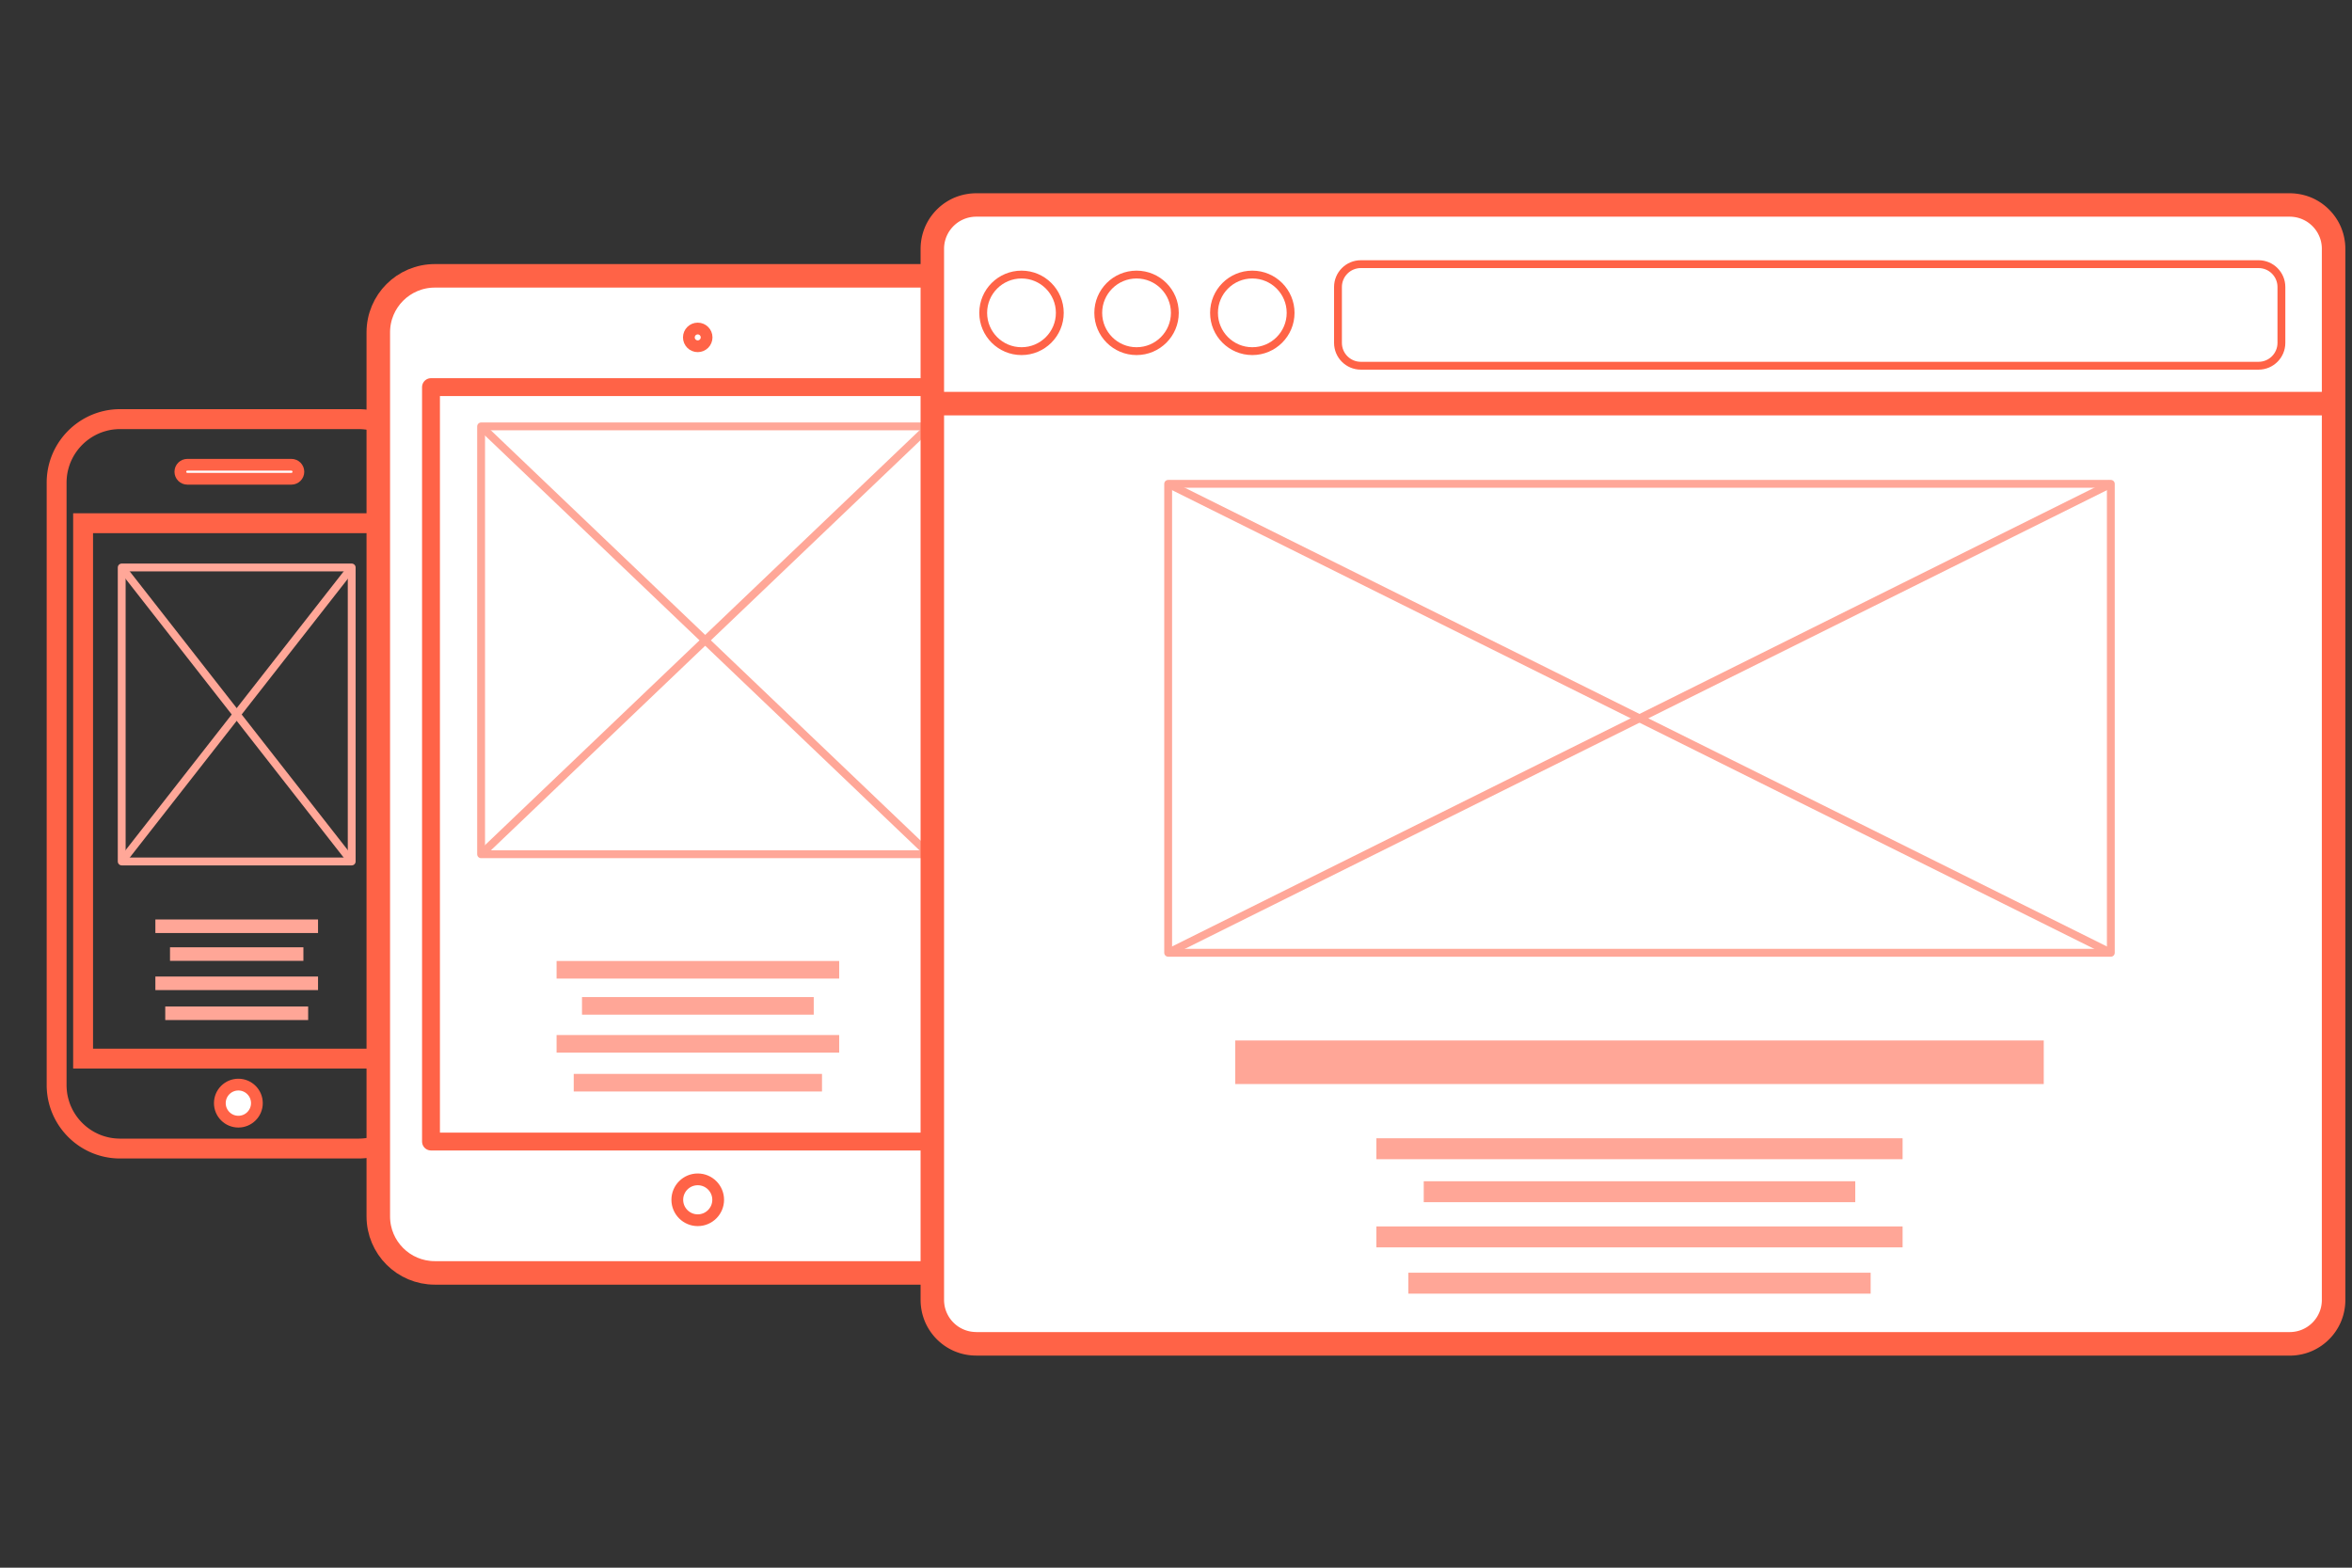 <?xml version="1.0" standalone="no"?><!DOCTYPE svg PUBLIC "-//W3C//DTD SVG 1.1//EN" "http://www.w3.org/Graphics/SVG/1.1/DTD/svg11.dtd"><svg width="100%" height="100%" viewBox="0 0 300 200" version="1.1" xmlns="http://www.w3.org/2000/svg" xmlns:xlink="http://www.w3.org/1999/xlink" xml:space="preserve" style="fill-rule:evenodd;clip-rule:evenodd;stroke-linejoin:round;stroke-miterlimit:1.414;"><rect x="0" y="0" width="300" height="200" fill="#333333" stroke="none"/><g id="Layer_3"></g><g id="Layer_2"><g><path d="M15.329,145.261l30.381,0l0.093,-0.001l0.088,-0.002l0.088,-0.003l0.088,-0.004l0.087,-0.005l0.087,-0.006l0.087,-0.007l0.086,-0.008l0.086,-0.009l0.086,-0.01l0.085,-0.011l0.085,-0.012l0.085,-0.013l0.084,-0.014l0.084,-0.016l0.084,-0.017l0.083,-0.018l0.083,-0.019l0.082,-0.02l0.082,-0.021l0.082,-0.022l0.081,-0.023l0.081,-0.023l0.08,-0.024l0.08,-0.025l0.079,-0.026l0.079,-0.027l0.079,-0.028l0.078,-0.029l0.078,-0.03l0.077,-0.031l0.077,-0.032l0.076,-0.033l0.076,-0.034l0.075,-0.035l0.075,-0.035l0.074,-0.036l0.074,-0.037l0.073,-0.038l0.073,-0.039l0.072,-0.04l0.072,-0.041l0.071,-0.042l0.071,-0.042l0.07,-0.043l0.07,-0.044l0.069,-0.045l0.068,-0.046l0.068,-0.046l0.067,-0.047l0.067,-0.048l0.066,-0.049l0.065,-0.05l0.065,-0.05l0.064,-0.051l0.064,-0.052l0.063,-0.053l0.062,-0.053l0.062,-0.054l0.061,-0.055l0.06,-0.056l0.06,-0.056l0.059,-0.057l0.058,-0.058l0.058,-0.058l0.057,-0.059l0.056,-0.06l0.056,-0.06l0.055,-0.061l0.054,-0.062l0.053,-0.062l0.053,-0.063l0.052,-0.064l0.051,-0.064l0.05,-0.065l0.05,-0.066l0.049,-0.066l0.048,-0.067l0.047,-0.067l0.046,-0.068l0.046,-0.068l0.045,-0.069l0.044,-0.07l0.043,-0.07l0.042,-0.071l0.042,-0.071l0.041,-0.072l0.04,-0.072l0.039,-0.073l0.038,-0.073l0.037,-0.074l0.036,-0.074l0.036,-0.075l0.035,-0.075l0.034,-0.076l0.033,-0.076l0.032,-0.077l0.031,-0.077l0.03,-0.078l0.029,-0.078l0.028,-0.079l0.027,-0.079l0.026,-0.079l0.025,-0.08l0.024,-0.08l0.023,-0.081l0.023,-0.081l0.022,-0.082l0.021,-0.082l0.02,-0.082l0.019,-0.083l0.018,-0.083l0.017,-0.084l0.016,-0.084l0.015,-0.084l0.013,-0.085l0.012,-0.085l0.011,-0.085l0.01,-0.086l0.009,-0.086l0.008,-0.086l0.007,-0.087l0.006,-0.087l0.005,-0.087l0.004,-0.088l0.003,-0.088l0.002,-0.088l0.001,-0.093l0,-76.846l-0.001,-0.093l-0.002,-0.088l-0.003,-0.088l-0.004,-0.088l-0.005,-0.087l-0.006,-0.087l-0.007,-0.087l-0.008,-0.086l-0.009,-0.086l-0.01,-0.086l-0.011,-0.085l-0.012,-0.085l-0.013,-0.085l-0.015,-0.084l-0.016,-0.084l-0.017,-0.084l-0.018,-0.083l-0.019,-0.083l-0.02,-0.082l-0.021,-0.082l-0.022,-0.082l-0.023,-0.081l-0.023,-0.081l-0.024,-0.08l-0.025,-0.08l-0.026,-0.079l-0.027,-0.079l-0.028,-0.079l-0.029,-0.078l-0.03,-0.078l-0.031,-0.077l-0.032,-0.077l-0.033,-0.076l-0.034,-0.076l-0.035,-0.075l-0.036,-0.075l-0.036,-0.074l-0.037,-0.074l-0.038,-0.073l-0.039,-0.073l-0.04,-0.072l-0.041,-0.072l-0.042,-0.071l-0.042,-0.071l-0.043,-0.07l-0.044,-0.07l-0.045,-0.069l-0.046,-0.068l-0.046,-0.068l-0.047,-0.067l-0.048,-0.067l-0.049,-0.066l-0.05,-0.066l-0.05,-0.065l-0.051,-0.064l-0.052,-0.064l-0.053,-0.063l-0.053,-0.062l-0.054,-0.062l-0.055,-0.061l-0.056,-0.06l-0.056,-0.06l-0.057,-0.059l-0.058,-0.058l-0.058,-0.058l-0.059,-0.057l-0.06,-0.056l-0.06,-0.056l-0.061,-0.055l-0.062,-0.054l-0.062,-0.053l-0.063,-0.053l-0.064,-0.052l-0.064,-0.051l-0.065,-0.05l-0.066,-0.05l-0.066,-0.049l-0.067,-0.048l-0.067,-0.047l-0.068,-0.046l-0.068,-0.046l-0.069,-0.045l-0.07,-0.044l-0.07,-0.043l-0.071,-0.042l-0.071,-0.042l-0.072,-0.041l-0.072,-0.04l-0.073,-0.039l-0.073,-0.038l-0.074,-0.037l-0.074,-0.036l-0.075,-0.036l-0.075,-0.035l-0.076,-0.034l-0.076,-0.033l-0.077,-0.032l-0.077,-0.031l-0.078,-0.03l-0.078,-0.029l-0.079,-0.028l-0.079,-0.027l-0.079,-0.026l-0.08,-0.025l-0.08,-0.024l-0.081,-0.023l-0.081,-0.023l-0.082,-0.022l-0.082,-0.021l-0.082,-0.02l-0.083,-0.019l-0.083,-0.018l-0.084,-0.017l-0.084,-0.016l-0.084,-0.015l-0.085,-0.013l-0.085,-0.012l-0.085,-0.011l-0.086,-0.01l-0.086,-0.009l-0.086,-0.008l-0.087,-0.007l-0.087,-0.006l-0.087,-0.005l-0.088,-0.004l-0.088,-0.003l-0.088,-0.002l-0.093,-0.001l-30.381,0l-0.093,0.001l-0.088,0.002l-0.088,0.003l-0.088,0.004l-0.087,0.005l-0.087,0.006l-0.087,0.007l-0.086,0.008l-0.086,0.009l-0.086,0.01l-0.085,0.011l-0.085,0.012l-0.085,0.013l-0.084,0.015l-0.084,0.016l-0.084,0.017l-0.083,0.018l-0.083,0.019l-0.082,0.02l-0.082,0.021l-0.082,0.022l-0.081,0.023l-0.081,0.023l-0.08,0.024l-0.08,0.025l-0.079,0.026l-0.079,0.027l-0.079,0.028l-0.078,0.029l-0.078,0.03l-0.077,0.031l-0.077,0.032l-0.076,0.033l-0.076,0.034l-0.075,0.035l-0.075,0.036l-0.074,0.036l-0.074,0.037l-0.073,0.038l-0.073,0.039l-0.072,0.04l-0.072,0.041l-0.071,0.042l-0.071,0.042l-0.07,0.043l-0.07,0.044l-0.069,0.045l-0.068,0.046l-0.068,0.046l-0.067,0.047l-0.067,0.048l-0.066,0.049l-0.066,0.05l-0.065,0.05l-0.064,0.051l-0.064,0.052l-0.063,0.053l-0.062,0.053l-0.062,0.054l-0.061,0.055l-0.06,0.056l-0.06,0.056l-0.059,0.057l-0.058,0.058l-0.058,0.058l-0.057,0.059l-0.056,0.06l-0.056,0.06l-0.055,0.061l-0.054,0.062l-0.053,0.062l-0.053,0.063l-0.052,0.064l-0.051,0.064l-0.05,0.065l-0.05,0.066l-0.049,0.066l-0.048,0.067l-0.047,0.067l-0.046,0.068l-0.046,0.068l-0.045,0.069l-0.044,0.07l-0.043,0.07l-0.042,0.071l-0.042,0.071l-0.041,0.072l-0.04,0.072l-0.039,0.073l-0.038,0.073l-0.037,0.074l-0.036,0.074l-0.036,0.075l-0.035,0.075l-0.034,0.076l-0.033,0.076l-0.032,0.077l-0.031,0.077l-0.03,0.078l-0.029,0.078l-0.028,0.079l-0.027,0.079l-0.026,0.079l-0.025,0.08l-0.024,0.08l-0.023,0.081l-0.023,0.081l-0.022,0.082l-0.021,0.082l-0.02,0.082l-0.019,0.083l-0.018,0.083l-0.017,0.084l-0.016,0.084l-0.015,0.084l-0.013,0.085l-0.012,0.085l-0.011,0.085l-0.01,0.086l-0.009,0.086l-0.008,0.086l-0.007,0.087l-0.006,0.087l-0.005,0.087l-0.004,0.088l-0.003,0.088l-0.002,0.088l-0.001,0.093l0,76.846l0.001,0.093l0.002,0.088l0.003,0.088l0.004,0.088l0.005,0.087l0.006,0.087l0.007,0.087l0.008,0.086l0.009,0.086l0.01,0.086l0.011,0.085l0.012,0.085l0.013,0.085l0.015,0.084l0.016,0.084l0.017,0.084l0.018,0.083l0.019,0.083l0.02,0.082l0.021,0.082l0.022,0.082l0.023,0.081l0.023,0.081l0.024,0.08l0.025,0.08l0.026,0.079l0.027,0.079l0.028,0.079l0.029,0.078l0.03,0.078l0.031,0.077l0.032,0.077l0.033,0.076l0.034,0.076l0.035,0.075l0.036,0.075l0.036,0.074l0.037,0.074l0.038,0.073l0.039,0.073l0.04,0.072l0.041,0.072l0.042,0.071l0.042,0.071l0.043,0.07l0.044,0.07l0.045,0.069l0.046,0.068l0.046,0.068l0.047,0.067l0.048,0.067l0.049,0.066l0.05,0.066l0.05,0.065l0.051,0.064l0.052,0.064l0.053,0.063l0.053,0.062l0.054,0.062l0.055,0.061l0.056,0.06l0.056,0.06l0.057,0.059l0.058,0.058l0.058,0.058l0.059,0.057l0.06,0.056l0.06,0.056l0.061,0.055l0.062,0.054l0.062,0.053l0.063,0.053l0.064,0.052l0.064,0.051l0.065,0.05l0.066,0.05l0.066,0.049l0.067,0.048l0.067,0.047l0.068,0.046l0.068,0.046l0.069,0.045l0.07,0.044l0.07,0.043l0.071,0.042l0.071,0.042l0.072,0.041l0.072,0.04l0.073,0.039l0.073,0.038l0.074,0.037l0.074,0.036l0.075,0.036l0.075,0.035l0.076,0.034l0.076,0.033l0.077,0.032l0.077,0.031l0.078,0.03l0.078,0.029l0.079,0.028l0.079,0.027l0.079,0.026l0.08,0.025l0.08,0.024l0.081,0.023l0.081,0.022l0.082,0.022l0.082,0.021l0.082,0.02l0.083,0.019l0.083,0.018l0.084,0.017l0.084,0.016l0.084,0.014l0.085,0.013l0.085,0.012l0.085,0.011l0.086,0.01l0.086,0.009l0.086,0.008l0.087,0.007l0.087,0.006l0.087,0.005l0.088,0.004l0.088,0.003l0.088,0.002l0.093,0.001ZM15.321,147.796l-0.117,-0.001l-0.12,-0.002l-0.12,-0.004l-0.12,-0.005l-0.119,-0.007l-0.119,-0.008l-0.119,-0.01l-0.118,-0.011l-0.118,-0.013l-0.117,-0.014l-0.117,-0.016l-0.117,-0.017l-0.116,-0.018l-0.116,-0.02l-0.115,-0.021l-0.115,-0.023l-0.114,-0.024l-0.114,-0.025l-0.113,-0.027l-0.113,-0.028l-0.112,-0.03l-0.112,-0.031l-0.111,-0.032l-0.11,-0.034l-0.11,-0.035l-0.109,-0.036l-0.109,-0.038l-0.108,-0.039l-0.107,-0.04l-0.107,-0.041l-0.106,-0.043l-0.106,-0.044l-0.105,-0.045l-0.104,-0.046l-0.103,-0.048l-0.103,-0.049l-0.102,-0.05l-0.101,-0.051l-0.101,-0.052l-0.1,-0.054l-0.099,-0.055l-0.098,-0.056l-0.098,-0.057l-0.097,-0.058l-0.096,-0.059l-0.095,-0.06l-0.095,-0.061l-0.094,-0.063l-0.093,-0.064l-0.092,-0.065l-0.091,-0.066l-0.091,-0.067l-0.09,-0.068l-0.089,-0.069l-0.088,-0.07l-0.087,-0.071l-0.086,-0.072l-0.085,-0.073l-0.084,-0.074l-0.084,-0.075l-0.083,-0.076l-0.082,-0.077l-0.081,-0.078l-0.08,-0.079l-0.079,-0.08l-0.078,-0.081l-0.077,-0.082l-0.076,-0.083l-0.075,-0.084l-0.074,-0.084l-0.073,-0.085l-0.072,-0.086l-0.071,-0.087l-0.07,-0.088l-0.069,-0.089l-0.068,-0.09l-0.067,-0.091l-0.066,-0.091l-0.065,-0.092l-0.064,-0.093l-0.063,-0.094l-0.061,-0.095l-0.06,-0.095l-0.059,-0.096l-0.058,-0.097l-0.057,-0.098l-0.056,-0.098l-0.055,-0.099l-0.054,-0.1l-0.052,-0.101l-0.051,-0.101l-0.05,-0.102l-0.049,-0.103l-0.048,-0.104l-0.046,-0.104l-0.045,-0.105l-0.044,-0.106l-0.043,-0.106l-0.041,-0.107l-0.04,-0.107l-0.039,-0.108l-0.038,-0.109l-0.036,-0.109l-0.035,-0.11l-0.034,-0.11l-0.032,-0.111l-0.031,-0.112l-0.03,-0.112l-0.028,-0.113l-0.027,-0.113l-0.026,-0.114l-0.024,-0.114l-0.023,-0.115l-0.021,-0.115l-0.02,-0.116l-0.018,-0.116l-0.017,-0.117l-0.016,-0.117l-0.014,-0.117l-0.013,-0.118l-0.011,-0.118l-0.01,-0.119l-0.008,-0.119l-0.007,-0.119l-0.005,-0.12l-0.004,-0.12l-0.002,-0.12l-0.001,-0.117l0,-76.862l0.001,-0.117l0.002,-0.12l0.004,-0.12l0.005,-0.12l0.007,-0.119l0.008,-0.119l0.01,-0.119l0.011,-0.118l0.013,-0.118l0.014,-0.117l0.016,-0.117l0.017,-0.117l0.018,-0.116l0.02,-0.116l0.021,-0.115l0.023,-0.115l0.024,-0.114l0.026,-0.114l0.027,-0.113l0.028,-0.113l0.03,-0.112l0.031,-0.112l0.032,-0.111l0.034,-0.11l0.035,-0.11l0.036,-0.109l0.038,-0.109l0.039,-0.108l0.04,-0.107l0.041,-0.107l0.043,-0.106l0.044,-0.106l0.045,-0.105l0.046,-0.104l0.048,-0.104l0.049,-0.103l0.05,-0.102l0.051,-0.101l0.052,-0.101l0.054,-0.1l0.055,-0.099l0.056,-0.098l0.057,-0.098l0.058,-0.097l0.059,-0.096l0.06,-0.095l0.061,-0.095l0.063,-0.094l0.064,-0.093l0.065,-0.092l0.066,-0.091l0.067,-0.091l0.068,-0.09l0.069,-0.089l0.07,-0.088l0.071,-0.087l0.072,-0.086l0.073,-0.085l0.074,-0.084l0.075,-0.084l0.076,-0.083l0.077,-0.082l0.078,-0.081l0.079,-0.08l0.08,-0.079l0.081,-0.078l0.082,-0.077l0.083,-0.076l0.084,-0.075l0.084,-0.074l0.085,-0.073l0.086,-0.072l0.087,-0.071l0.088,-0.07l0.089,-0.069l0.09,-0.068l0.091,-0.067l0.091,-0.066l0.092,-0.065l0.093,-0.064l0.094,-0.063l0.095,-0.061l0.095,-0.06l0.096,-0.059l0.097,-0.058l0.098,-0.057l0.098,-0.056l0.099,-0.055l0.1,-0.054l0.101,-0.052l0.101,-0.051l0.102,-0.05l0.103,-0.049l0.103,-0.048l0.104,-0.046l0.105,-0.045l0.105,-0.044l0.106,-0.043l0.107,-0.041l0.107,-0.04l0.108,-0.039l0.109,-0.038l0.109,-0.036l0.11,-0.035l0.11,-0.034l0.111,-0.032l0.112,-0.031l0.112,-0.03l0.113,-0.028l0.113,-0.027l0.114,-0.026l0.114,-0.024l0.115,-0.023l0.115,-0.021l0.116,-0.02l0.116,-0.018l0.117,-0.017l0.117,-0.016l0.117,-0.014l0.118,-0.013l0.118,-0.011l0.119,-0.01l0.119,-0.008l0.119,-0.007l0.12,-0.005l0.12,-0.004l0.12,-0.002l0.117,-0.001l30.397,0l0.117,0.001l0.12,0.002l0.12,0.004l0.12,0.005l0.119,0.007l0.119,0.008l0.119,0.01l0.118,0.011l0.118,0.013l0.117,0.014l0.117,0.016l0.117,0.017l0.116,0.018l0.116,0.02l0.115,0.021l0.115,0.023l0.114,0.024l0.114,0.026l0.113,0.027l0.113,0.028l0.112,0.03l0.112,0.031l0.111,0.032l0.11,0.034l0.11,0.035l0.109,0.036l0.109,0.038l0.108,0.039l0.107,0.04l0.107,0.041l0.106,0.043l0.105,0.044l0.105,0.045l0.104,0.046l0.103,0.048l0.103,0.049l0.102,0.05l0.101,0.051l0.101,0.052l0.1,0.054l0.099,0.055l0.098,0.056l0.098,0.057l0.097,0.058l0.096,0.059l0.095,0.06l0.095,0.061l0.094,0.063l0.093,0.064l0.092,0.065l0.091,0.066l0.091,0.067l0.09,0.068l0.089,0.069l0.088,0.07l0.087,0.071l0.086,0.072l0.085,0.073l0.084,0.074l0.084,0.075l0.083,0.076l0.082,0.077l0.081,0.078l0.08,0.079l0.079,0.08l0.078,0.081l0.077,0.082l0.076,0.083l0.075,0.084l0.074,0.084l0.073,0.085l0.072,0.086l0.071,0.087l0.07,0.088l0.069,0.089l0.068,0.09l0.067,0.091l0.066,0.091l0.065,0.092l0.064,0.093l0.063,0.094l0.061,0.095l0.06,0.095l0.059,0.096l0.058,0.097l0.057,0.098l0.056,0.098l0.055,0.099l0.054,0.1l0.052,0.101l0.051,0.101l0.05,0.102l0.049,0.103l0.048,0.104l0.046,0.104l0.045,0.105l0.044,0.106l0.043,0.106l0.041,0.107l0.04,0.107l0.039,0.108l0.038,0.109l0.036,0.109l0.035,0.11l0.034,0.11l0.032,0.111l0.031,0.112l0.03,0.112l0.028,0.113l0.027,0.113l0.025,0.114l0.024,0.114l0.023,0.115l0.021,0.115l0.02,0.116l0.018,0.116l0.017,0.117l0.016,0.117l0.014,0.117l0.013,0.118l0.011,0.118l0.01,0.119l0.008,0.119l0.007,0.119l0.005,0.12l0.004,0.12l0.002,0.12l0.001,0.117l0,76.862l-0.001,0.117l-0.002,0.12l-0.004,0.12l-0.005,0.12l-0.007,0.119l-0.008,0.119l-0.01,0.119l-0.011,0.118l-0.013,0.118l-0.014,0.117l-0.016,0.117l-0.017,0.117l-0.018,0.116l-0.02,0.116l-0.021,0.115l-0.023,0.115l-0.024,0.114l-0.025,0.114l-0.027,0.113l-0.028,0.113l-0.03,0.112l-0.031,0.112l-0.032,0.111l-0.034,0.11l-0.035,0.11l-0.036,0.109l-0.038,0.109l-0.039,0.108l-0.04,0.107l-0.041,0.107l-0.043,0.106l-0.044,0.105l-0.045,0.105l-0.046,0.104l-0.048,0.104l-0.049,0.103l-0.05,0.102l-0.051,0.101l-0.052,0.101l-0.053,0.1l-0.055,0.099l-0.056,0.098l-0.057,0.098l-0.058,0.097l-0.059,0.096l-0.06,0.095l-0.061,0.095l-0.063,0.094l-0.064,0.093l-0.065,0.092l-0.066,0.091l-0.067,0.091l-0.068,0.09l-0.069,0.089l-0.07,0.088l-0.071,0.087l-0.072,0.086l-0.073,0.085l-0.074,0.084l-0.075,0.084l-0.076,0.083l-0.077,0.082l-0.078,0.081l-0.079,0.08l-0.08,0.079l-0.081,0.078l-0.082,0.077l-0.083,0.076l-0.084,0.075l-0.085,0.074l-0.085,0.073l-0.086,0.072l-0.087,0.071l-0.088,0.07l-0.089,0.069l-0.09,0.068l-0.091,0.067l-0.091,0.066l-0.092,0.065l-0.093,0.064l-0.094,0.063l-0.095,0.061l-0.095,0.06l-0.096,0.059l-0.097,0.058l-0.098,0.057l-0.098,0.056l-0.099,0.055l-0.1,0.054l-0.101,0.052l-0.101,0.051l-0.102,0.05l-0.103,0.049l-0.103,0.048l-0.104,0.046l-0.105,0.045l-0.106,0.044l-0.106,0.043l-0.107,0.041l-0.107,0.04l-0.108,0.039l-0.109,0.037l-0.109,0.036l-0.11,0.035l-0.11,0.034l-0.111,0.032l-0.112,0.031l-0.112,0.03l-0.113,0.028l-0.113,0.027l-0.114,0.026l-0.114,0.024l-0.115,0.023l-0.115,0.021l-0.116,0.02l-0.116,0.018l-0.117,0.017l-0.117,0.016l-0.117,0.014l-0.118,0.013l-0.118,0.011l-0.119,0.01l-0.119,0.008l-0.119,0.007l-0.12,0.005l-0.12,0.004l-0.12,0.002l-0.117,0.001l-30.397,0Z" style="fill:#ff6347;"/><path d="M9.331,136.321l0,-70.839l41.702,0l0,70.839l-41.702,0ZM11.866,133.786l36.632,0l0,-65.768l-36.632,0l0,65.768Z" style="fill:#ff6347;"/><path d="M38.059,60.185c0,0.494 -0.399,0.894 -0.892,0.894l-13.269,0c-0.494,0 -0.894,-0.4 -0.894,-0.894c0,-0.492 0.399,-0.892 0.894,-0.892l13.269,0c0.492,0 0.892,0.4 0.892,0.892Z" style="fill:#fff;fill-rule:nonzero;stroke-width:1.5px;stroke:#ff6347;"/><circle cx="30.404" cy="140.734" r="2.363" style="fill:#fff;stroke-width:1.5px;stroke:#ff6347;"/><g><rect x="15.524" y="72.398" width="29.336" height="37.506" style="fill:none;stroke-width:1px;stroke-linejoin:miter;stroke:#ffa798;"/><path d="M15.524,72.398l29.336,37.506" style="fill:none;stroke-width:1px;stroke-linejoin:miter;stroke:#ffa798;"/><path d="M15.524,109.903l29.336,-37.506" style="fill:none;stroke-width:1px;stroke-linejoin:miter;stroke:#ffa798;"/></g><rect x="19.818" y="117.303" width="20.748" height="1.729" style="fill:#ffa697;"/><rect x="21.685" y="120.852" width="17.014" height="1.729" style="fill:#ffa697;"/><rect x="19.818" y="124.583" width="20.748" height="1.729" style="fill:#ffa697;"/><rect x="21.078" y="128.405" width="18.228" height="1.729" style="fill:#ffa697;"/></g><g><path d="M126.667,42.398c0,-3.981 -3.227,-7.208 -7.208,-7.208l-63.999,0c-3.981,0 -7.208,3.227 -7.208,7.208l0,112.787c0,3.981 3.227,7.208 7.208,7.208l63.999,0c3.981,0 7.208,-3.227 7.208,-7.208l0,-112.787Z" style="fill:#fff;stroke-width:3px;stroke:#ff6347;"/><g><rect x="54.974" y="49.387" width="68.046" height="96.246" style="fill:none;stroke-width:2.28px;stroke-linejoin:miter;stroke:#ff6347;"/><g><rect x="61.365" y="54.399" width="57.163" height="54.584" style="fill:none;stroke-width:1px;stroke-linejoin:miter;stroke:#ffa798;"/><path d="M61.365,54.399l57.163,54.584" style="fill:none;stroke-width:1px;stroke-linejoin:miter;stroke:#ffa798;"/><path d="M61.365,108.983l57.163,-54.584" style="fill:none;stroke-width:1px;stroke-linejoin:miter;stroke:#ffa798;"/></g><rect x="70.992" y="122.6" width="36.046" height="2.244" style="fill:#ffa697;"/><rect x="74.235" y="127.205" width="29.559" height="2.244" style="fill:#ffa697;"/><rect x="70.992" y="132.046" width="36.046" height="2.244" style="fill:#ffa697;"/><rect x="73.18" y="137.005" width="31.668" height="2.244" style="fill:#ffa697;"/></g><circle cx="88.997" cy="43.043" r="1.131" style="fill:#fff;stroke-width:1.5px;stroke:#ff6347;"/></g><circle cx="88.997" cy="153.065" r="2.607" style="fill:#fff;stroke-width:1.5px;stroke:#ff6347;"/><g><path d="M297.655,31.748c0,-3.095 -2.509,-5.605 -5.605,-5.605l-167.528,0c-3.095,0 -5.605,2.509 -5.605,5.605l0,134.086c0,3.095 2.509,5.605 5.605,5.605l167.528,0c3.095,0 5.605,-2.509 5.605,-5.605l0,-134.086Z" style="fill:#fff;"/><path d="M124.526,169.94l167.519,0l0.058,-0l0.053,-0.001l0.053,-0.002l0.053,-0.002l0.052,-0.003l0.053,-0.004l0.052,-0.004l0.052,-0.005l0.052,-0.006l0.052,-0.006l0.051,-0.007l0.051,-0.007l0.051,-0.008l0.05,-0.009l0.05,-0.009l0.05,-0.01l0.05,-0.011l0.05,-0.011l0.049,-0.012l0.049,-0.012l0.049,-0.013l0.049,-0.013l0.048,-0.014l0.048,-0.015l0.048,-0.015l0.048,-0.016l0.048,-0.016l0.047,-0.017l0.047,-0.017l0.047,-0.018l0.046,-0.019l0.046,-0.019l0.046,-0.02l0.045,-0.02l0.045,-0.021l0.045,-0.021l0.045,-0.022l0.044,-0.022l0.044,-0.023l0.044,-0.023l0.043,-0.024l0.043,-0.024l0.043,-0.025l0.043,-0.026l0.042,-0.026l0.042,-0.026l0.041,-0.027l0.041,-0.028l0.041,-0.028l0.04,-0.028l0.04,-0.029l0.04,-0.029l0.039,-0.03l0.039,-0.03l0.039,-0.031l0.038,-0.031l0.038,-0.031l0.038,-0.032l0.037,-0.032l0.037,-0.033l0.037,-0.034l0.036,-0.034l0.035,-0.034l0.035,-0.035l0.035,-0.035l0.034,-0.035l0.034,-0.036l0.033,-0.036l0.033,-0.037l0.033,-0.037l0.032,-0.038l0.032,-0.038l0.031,-0.038l0.031,-0.038l0.03,-0.039l0.03,-0.04l0.029,-0.04l0.029,-0.04l0.028,-0.04l0.028,-0.041l0.027,-0.041l0.027,-0.041l0.026,-0.042l0.026,-0.042l0.026,-0.043l0.025,-0.043l0.024,-0.043l0.024,-0.044l0.023,-0.044l0.023,-0.044l0.022,-0.044l0.022,-0.045l0.021,-0.045l0.021,-0.045l0.02,-0.046l0.02,-0.046l0.019,-0.046l0.019,-0.046l0.018,-0.047l0.018,-0.047l0.017,-0.047l0.016,-0.047l0.016,-0.048l0.015,-0.048l0.015,-0.048l0.014,-0.048l0.014,-0.049l0.013,-0.049l0.012,-0.049l0.012,-0.05l0.011,-0.05l0.01,-0.05l0.01,-0.05l0.009,-0.05l0.009,-0.051l0.008,-0.051l0.007,-0.051l0.007,-0.051l0.006,-0.051l0.006,-0.052l0.005,-0.052l0.004,-0.052l0.004,-0.053l0.003,-0.052l0.002,-0.053l0.002,-0.053l0.001,-0.053l0,-0.058l0,-134.077l-0,-0.058l-0.001,-0.053l-0.002,-0.053l-0.002,-0.053l-0.003,-0.052l-0.004,-0.053l-0.004,-0.052l-0.005,-0.052l-0.006,-0.052l-0.006,-0.051l-0.007,-0.051l-0.007,-0.051l-0.008,-0.051l-0.009,-0.051l-0.009,-0.05l-0.01,-0.05l-0.01,-0.05l-0.011,-0.05l-0.012,-0.05l-0.012,-0.049l-0.013,-0.049l-0.014,-0.049l-0.014,-0.048l-0.015,-0.048l-0.015,-0.048l-0.016,-0.048l-0.016,-0.047l-0.017,-0.047l-0.018,-0.047l-0.018,-0.047l-0.019,-0.046l-0.019,-0.046l-0.02,-0.046l-0.02,-0.046l-0.021,-0.045l-0.021,-0.045l-0.022,-0.045l-0.022,-0.044l-0.023,-0.044l-0.023,-0.044l-0.024,-0.044l-0.024,-0.043l-0.025,-0.043l-0.026,-0.043l-0.026,-0.042l-0.027,-0.042l-0.027,-0.041l-0.027,-0.041l-0.028,-0.041l-0.028,-0.04l-0.029,-0.04l-0.029,-0.04l-0.03,-0.04l-0.03,-0.039l-0.031,-0.039l-0.031,-0.038l-0.032,-0.038l-0.032,-0.038l-0.033,-0.037l-0.033,-0.037l-0.033,-0.036l-0.034,-0.036l-0.034,-0.036l-0.035,-0.035l-0.035,-0.035l-0.036,-0.034l-0.036,-0.034l-0.036,-0.033l-0.037,-0.033l-0.037,-0.033l-0.038,-0.032l-0.038,-0.032l-0.038,-0.031l-0.039,-0.031l-0.039,-0.03l-0.039,-0.03l-0.04,-0.029l-0.04,-0.029l-0.04,-0.028l-0.041,-0.028l-0.041,-0.027l-0.041,-0.027l-0.042,-0.026l-0.042,-0.026l-0.042,-0.025l-0.043,-0.025l-0.043,-0.024l-0.043,-0.024l-0.044,-0.023l-0.044,-0.023l-0.044,-0.022l-0.045,-0.022l-0.045,-0.021l-0.045,-0.021l-0.046,-0.02l-0.046,-0.02l-0.046,-0.019l-0.046,-0.019l-0.047,-0.018l-0.047,-0.017l-0.047,-0.017l-0.048,-0.016l-0.048,-0.016l-0.048,-0.015l-0.048,-0.015l-0.048,-0.014l-0.049,-0.014l-0.049,-0.013l-0.049,-0.012l-0.049,-0.012l-0.05,-0.011l-0.05,-0.011l-0.05,-0.01l-0.05,-0.009l-0.051,-0.009l-0.051,-0.008l-0.051,-0.007l-0.051,-0.007l-0.051,-0.006l-0.052,-0.006l-0.052,-0.005l-0.052,-0.004l-0.052,-0.004l-0.053,-0.003l-0.053,-0.002l-0.053,-0.002l-0.053,-0.001l-0.058,-0l-167.519,0l-0.058,0l-0.053,0.001l-0.053,0.002l-0.053,0.002l-0.053,0.003l-0.052,0.004l-0.052,0.004l-0.052,0.005l-0.052,0.006l-0.051,0.006l-0.051,0.007l-0.051,0.007l-0.051,0.008l-0.051,0.009l-0.05,0.009l-0.05,0.01l-0.05,0.011l-0.05,0.011l-0.049,0.012l-0.049,0.012l-0.049,0.013l-0.049,0.014l-0.048,0.014l-0.048,0.015l-0.048,0.015l-0.048,0.016l-0.047,0.016l-0.047,0.017l-0.047,0.017l-0.047,0.018l-0.046,0.019l-0.046,0.019l-0.046,0.02l-0.046,0.02l-0.045,0.021l-0.045,0.021l-0.045,0.022l-0.044,0.022l-0.044,0.023l-0.044,0.023l-0.043,0.024l-0.043,0.024l-0.043,0.025l-0.042,0.025l-0.042,0.026l-0.042,0.026l-0.042,0.027l-0.041,0.027l-0.041,0.028l-0.04,0.028l-0.04,0.029l-0.04,0.029l-0.039,0.03l-0.039,0.03l-0.039,0.031l-0.038,0.031l-0.038,0.032l-0.037,0.032l-0.037,0.033l-0.037,0.033l-0.036,0.033l-0.036,0.034l-0.036,0.034l-0.035,0.035l-0.035,0.035l-0.034,0.036l-0.034,0.036l-0.033,0.036l-0.033,0.037l-0.033,0.037l-0.032,0.038l-0.032,0.038l-0.031,0.038l-0.031,0.039l-0.03,0.039l-0.03,0.039l-0.029,0.04l-0.029,0.04l-0.028,0.04l-0.028,0.041l-0.027,0.041l-0.027,0.041l-0.027,0.042l-0.026,0.042l-0.025,0.042l-0.025,0.043l-0.024,0.043l-0.024,0.043l-0.023,0.044l-0.023,0.044l-0.022,0.044l-0.022,0.045l-0.021,0.045l-0.021,0.045l-0.02,0.045l-0.02,0.046l-0.019,0.046l-0.019,0.046l-0.018,0.047l-0.017,0.047l-0.017,0.047l-0.016,0.047l-0.016,0.048l-0.015,0.048l-0.015,0.048l-0.014,0.048l-0.014,0.049l-0.013,0.049l-0.012,0.049l-0.012,0.049l-0.011,0.05l-0.011,0.05l-0.01,0.05l-0.009,0.05l-0.009,0.051l-0.008,0.051l-0.007,0.051l-0.007,0.051l-0.006,0.052l-0.006,0.052l-0.005,0.052l-0.004,0.052l-0.004,0.052l-0.003,0.053l-0.002,0.053l-0.002,0.053l-0.001,0.053l-0,0.058l0,134.077l0,0.058l0.001,0.053l0.002,0.053l0.002,0.053l0.003,0.053l0.004,0.052l0.004,0.052l0.005,0.052l0.006,0.052l0.006,0.052l0.007,0.051l0.007,0.051l0.008,0.051l0.009,0.051l0.009,0.05l0.01,0.05l0.011,0.05l0.011,0.05l0.012,0.049l0.012,0.049l0.013,0.049l0.014,0.049l0.014,0.048l0.015,0.048l0.015,0.048l0.016,0.048l0.016,0.047l0.017,0.047l0.018,0.047l0.018,0.047l0.019,0.046l0.019,0.046l0.02,0.046l0.02,0.045l0.021,0.045l0.021,0.045l0.022,0.045l0.022,0.044l0.023,0.044l0.023,0.044l0.024,0.043l0.024,0.043l0.025,0.043l0.025,0.042l0.026,0.042l0.026,0.042l0.027,0.041l0.027,0.041l0.028,0.041l0.028,0.04l0.029,0.04l0.029,0.04l0.03,0.039l0.03,0.039l0.031,0.039l0.031,0.038l0.032,0.038l0.032,0.037l0.033,0.037l0.033,0.037l0.033,0.036l0.034,0.036l0.034,0.035l0.035,0.035l0.035,0.035l0.035,0.034l0.036,0.034l0.036,0.034l0.037,0.033l0.037,0.033l0.038,0.032l0.038,0.032l0.038,0.031l0.039,0.031l0.039,0.03l0.039,0.03l0.04,0.029l0.04,0.029l0.04,0.028l0.041,0.028l0.041,0.028l0.042,0.027l0.042,0.026l0.042,0.026l0.043,0.026l0.043,0.025l0.043,0.024l0.044,0.024l0.044,0.023l0.044,0.023l0.044,0.022l0.045,0.022l0.045,0.021l0.045,0.021l0.045,0.02l0.046,0.02l0.046,0.019l0.046,0.019l0.047,0.018l0.047,0.017l0.047,0.017l0.048,0.016l0.048,0.016l0.048,0.015l0.048,0.015l0.048,0.014l0.049,0.013l0.049,0.013l0.049,0.012l0.05,0.012l0.05,0.011l0.05,0.011l0.05,0.01l0.05,0.009l0.05,0.009l0.051,0.008l0.051,0.007l0.051,0.007l0.052,0.006l0.052,0.006l0.052,0.005l0.052,0.004l0.053,0.004l0.052,0.003l0.053,0.002l0.053,0.002l0.053,0.001l0.058,0ZM124.517,172.94l-0.087,-0.001l-0.091,-0.002l-0.091,-0.003l-0.091,-0.004l-0.091,-0.005l-0.09,-0.006l-0.09,-0.007l-0.09,-0.009l-0.089,-0.01l-0.089,-0.011l-0.089,-0.012l-0.088,-0.013l-0.088,-0.014l-0.088,-0.015l-0.087,-0.016l-0.087,-0.017l-0.087,-0.018l-0.086,-0.019l-0.086,-0.02l-0.085,-0.021l-0.085,-0.022l-0.085,-0.023l-0.084,-0.024l-0.084,-0.025l-0.083,-0.027l-0.083,-0.028l-0.082,-0.028l-0.082,-0.029l-0.082,-0.03l-0.081,-0.031l-0.081,-0.032l-0.08,-0.033l-0.08,-0.034l-0.079,-0.035l-0.078,-0.036l-0.078,-0.037l-0.077,-0.038l-0.077,-0.039l-0.076,-0.04l-0.076,-0.041l-0.075,-0.041l-0.075,-0.042l-0.074,-0.043l-0.073,-0.044l-0.073,-0.045l-0.073,-0.046l-0.072,-0.047l-0.071,-0.047l-0.071,-0.048l-0.07,-0.049l-0.069,-0.05l-0.069,-0.051l-0.068,-0.052l-0.067,-0.052l-0.067,-0.053l-0.066,-0.054l-0.065,-0.055l-0.065,-0.055l-0.064,-0.056l-0.063,-0.057l-0.063,-0.058l-0.062,-0.058l-0.061,-0.059l-0.06,-0.06l-0.06,-0.061l-0.059,-0.061l-0.058,-0.062l-0.058,-0.063l-0.057,-0.063l-0.056,-0.064l-0.055,-0.065l-0.055,-0.065l-0.054,-0.066l-0.053,-0.067l-0.052,-0.067l-0.051,-0.068l-0.051,-0.069l-0.05,-0.069l-0.049,-0.07l-0.048,-0.07l-0.047,-0.071l-0.047,-0.072l-0.046,-0.072l-0.045,-0.073l-0.044,-0.074l-0.043,-0.074l-0.042,-0.075l-0.041,-0.075l-0.041,-0.076l-0.04,-0.076l-0.039,-0.077l-0.038,-0.078l-0.037,-0.078l-0.036,-0.079l-0.035,-0.079l-0.034,-0.079l-0.033,-0.08l-0.032,-0.081l-0.031,-0.081l-0.03,-0.082l-0.029,-0.082l-0.028,-0.082l-0.028,-0.083l-0.026,-0.083l-0.026,-0.084l-0.025,-0.084l-0.023,-0.085l-0.022,-0.085l-0.021,-0.085l-0.02,-0.086l-0.019,-0.086l-0.018,-0.087l-0.017,-0.087l-0.016,-0.087l-0.015,-0.088l-0.014,-0.088l-0.013,-0.088l-0.012,-0.089l-0.011,-0.089l-0.01,-0.089l-0.009,-0.09l-0.007,-0.09l-0.006,-0.09l-0.005,-0.09l-0.004,-0.091l-0.003,-0.091l-0.002,-0.091l-0.001,-0.087l0,-134.096l0.001,-0.087l0.002,-0.091l0.003,-0.091l0.004,-0.091l0.005,-0.09l0.006,-0.09l0.007,-0.09l0.009,-0.09l0.01,-0.089l0.011,-0.089l0.012,-0.089l0.013,-0.088l0.014,-0.088l0.015,-0.088l0.016,-0.087l0.017,-0.087l0.018,-0.087l0.019,-0.086l0.02,-0.086l0.021,-0.085l0.022,-0.085l0.023,-0.085l0.025,-0.084l0.026,-0.084l0.026,-0.083l0.027,-0.083l0.028,-0.082l0.029,-0.082l0.03,-0.082l0.031,-0.081l0.032,-0.081l0.033,-0.08l0.034,-0.079l0.035,-0.079l0.036,-0.078l0.037,-0.078l0.038,-0.078l0.039,-0.077l0.04,-0.076l0.041,-0.076l0.041,-0.075l0.042,-0.075l0.043,-0.074l0.044,-0.074l0.045,-0.073l0.046,-0.072l0.047,-0.072l0.047,-0.071l0.048,-0.07l0.049,-0.07l0.05,-0.069l0.051,-0.069l0.052,-0.068l0.052,-0.067l0.053,-0.067l0.054,-0.066l0.055,-0.065l0.055,-0.065l0.056,-0.064l0.057,-0.063l0.058,-0.063l0.058,-0.062l0.059,-0.061l0.06,-0.061l0.061,-0.06l0.061,-0.059l0.062,-0.058l0.063,-0.058l0.063,-0.057l0.064,-0.056l0.065,-0.055l0.065,-0.055l0.066,-0.054l0.067,-0.053l0.067,-0.052l0.068,-0.052l0.069,-0.051l0.069,-0.05l0.07,-0.049l0.071,-0.048l0.071,-0.047l0.072,-0.047l0.072,-0.046l0.073,-0.045l0.074,-0.044l0.074,-0.043l0.075,-0.042l0.075,-0.041l0.076,-0.041l0.076,-0.04l0.077,-0.039l0.077,-0.038l0.078,-0.037l0.078,-0.036l0.079,-0.035l0.08,-0.034l0.08,-0.033l0.081,-0.032l0.081,-0.031l0.082,-0.03l0.082,-0.029l0.082,-0.028l0.083,-0.027l0.083,-0.026l0.084,-0.025l0.084,-0.024l0.085,-0.023l0.085,-0.022l0.085,-0.021l0.086,-0.02l0.086,-0.019l0.087,-0.018l0.087,-0.017l0.087,-0.016l0.088,-0.015l0.088,-0.014l0.088,-0.013l0.089,-0.012l0.089,-0.011l0.089,-0.01l0.09,-0.009l0.09,-0.007l0.09,-0.006l0.09,-0.005l0.091,-0.004l0.091,-0.003l0.091,-0.002l0.087,-0.001l167.538,0l0.087,0.001l0.091,0.002l0.091,0.003l0.091,0.004l0.09,0.005l0.09,0.006l0.09,0.007l0.09,0.009l0.089,0.01l0.089,0.011l0.089,0.012l0.088,0.013l0.088,0.014l0.088,0.015l0.087,0.016l0.087,0.017l0.087,0.018l0.086,0.019l0.086,0.02l0.085,0.021l0.085,0.022l0.085,0.023l0.084,0.024l0.084,0.025l0.083,0.026l0.083,0.027l0.082,0.028l0.082,0.029l0.082,0.03l0.081,0.031l0.08,0.032l0.08,0.033l0.08,0.034l0.079,0.035l0.079,0.036l0.078,0.037l0.077,0.038l0.077,0.039l0.076,0.04l0.076,0.041l0.075,0.042l0.075,0.042l0.074,0.043l0.074,0.044l0.073,0.045l0.072,0.046l0.072,0.047l0.071,0.047l0.071,0.048l0.07,0.049l0.069,0.05l0.069,0.051l0.068,0.052l0.067,0.052l0.066,0.053l0.066,0.054l0.066,0.055l0.065,0.055l0.064,0.056l0.063,0.057l0.063,0.058l0.062,0.058l0.061,0.059l0.06,0.06l0.06,0.061l0.059,0.061l0.058,0.062l0.058,0.063l0.057,0.063l0.056,0.064l0.055,0.065l0.055,0.065l0.054,0.066l0.053,0.067l0.052,0.067l0.051,0.068l0.051,0.069l0.05,0.069l0.049,0.07l0.048,0.07l0.048,0.071l0.047,0.072l0.046,0.072l0.045,0.073l0.044,0.073l0.043,0.074l0.042,0.075l0.041,0.075l0.041,0.076l0.04,0.077l0.039,0.077l0.038,0.077l0.037,0.078l0.036,0.079l0.035,0.079l0.034,0.079l0.033,0.08l0.032,0.081l0.031,0.081l0.03,0.081l0.029,0.082l0.029,0.083l0.028,0.083l0.026,0.083l0.026,0.084l0.025,0.085l0.023,0.084l0.022,0.085l0.021,0.086l0.02,0.086l0.019,0.086l0.018,0.087l0.017,0.087l0.016,0.087l0.015,0.088l0.014,0.088l0.013,0.088l0.012,0.089l0.011,0.089l0.01,0.089l0.009,0.09l0.007,0.09l0.006,0.09l0.005,0.091l0.004,0.091l0.003,0.091l0.002,0.091l0.001,0.087l0,134.096l-0.001,0.087l-0.002,0.091l-0.003,0.091l-0.004,0.091l-0.005,0.091l-0.006,0.09l-0.007,0.09l-0.009,0.09l-0.01,0.089l-0.011,0.089l-0.012,0.089l-0.013,0.088l-0.014,0.088l-0.015,0.088l-0.016,0.087l-0.017,0.087l-0.018,0.087l-0.019,0.086l-0.02,0.086l-0.021,0.086l-0.022,0.085l-0.023,0.084l-0.025,0.085l-0.026,0.084l-0.026,0.083l-0.028,0.083l-0.029,0.083l-0.029,0.082l-0.03,0.081l-0.031,0.081l-0.032,0.081l-0.033,0.08l-0.034,0.079l-0.035,0.079l-0.036,0.079l-0.037,0.078l-0.038,0.077l-0.039,0.077l-0.04,0.077l-0.041,0.076l-0.041,0.075l-0.042,0.075l-0.043,0.074l-0.044,0.073l-0.045,0.073l-0.046,0.072l-0.047,0.072l-0.047,0.071l-0.048,0.07l-0.049,0.07l-0.05,0.069l-0.051,0.069l-0.051,0.068l-0.052,0.067l-0.053,0.067l-0.054,0.066l-0.055,0.065l-0.055,0.065l-0.056,0.064l-0.057,0.063l-0.058,0.063l-0.058,0.062l-0.059,0.061l-0.06,0.061l-0.06,0.06l-0.061,0.059l-0.062,0.058l-0.062,0.057l-0.063,0.057l-0.064,0.056l-0.065,0.055l-0.066,0.055l-0.066,0.054l-0.066,0.053l-0.067,0.052l-0.068,0.052l-0.069,0.051l-0.069,0.05l-0.07,0.049l-0.071,0.048l-0.071,0.047l-0.072,0.047l-0.073,0.046l-0.073,0.045l-0.073,0.044l-0.074,0.043l-0.075,0.042l-0.075,0.042l-0.076,0.041l-0.076,0.04l-0.077,0.039l-0.077,0.038l-0.078,0.037l-0.078,0.036l-0.079,0.035l-0.08,0.034l-0.08,0.033l-0.08,0.032l-0.081,0.031l-0.082,0.031l-0.082,0.029l-0.082,0.028l-0.083,0.028l-0.083,0.026l-0.084,0.025l-0.084,0.025l-0.085,0.023l-0.085,0.022l-0.085,0.021l-0.086,0.02l-0.086,0.019l-0.087,0.018l-0.087,0.017l-0.087,0.016l-0.088,0.015l-0.088,0.014l-0.088,0.013l-0.089,0.012l-0.089,0.011l-0.089,0.01l-0.09,0.009l-0.09,0.007l-0.09,0.006l-0.091,0.005l-0.091,0.004l-0.091,0.003l-0.091,0.002l-0.087,0.001l-167.538,0Z" style="fill:#ff6347;"/><path d="M118.917,51.494l178.738,0" style="fill:none;stroke-width:3px;stroke:#ff6347;"/><g><rect x="149" y="61.728" width="120.239" height="59.824" style="fill:none;stroke-width:1px;stroke-linejoin:miter;stroke:#ffa798;"/><path d="M149,61.728l120.239,59.824" style="fill:none;stroke-width:1px;stroke-linejoin:miter;stroke:#ffa798;"/><path d="M149,121.552l120.239,-59.824" style="fill:none;stroke-width:1px;stroke-linejoin:miter;stroke:#ffa798;"/></g><rect x="175.56" y="145.217" width="67.118" height="2.671" style="fill:#ffa697;"/><rect x="157.555" y="132.741" width="103.128" height="5.556" style="fill:#ffa697;"/><rect x="181.599" y="150.7" width="55.04" height="2.671" style="fill:#ffa697;"/><rect x="175.56" y="156.464" width="67.118" height="2.671" style="fill:#ffa697;"/><rect x="179.636" y="162.368" width="58.967" height="2.671" style="fill:#ffa697;"/><circle cx="130.294" cy="39.913" r="4.885" style="fill:none;stroke-width:1px;stroke:#ff6347;"/><circle cx="144.968" cy="39.913" r="4.885" style="fill:none;stroke-width:1px;stroke:#ff6347;"/><circle cx="159.734" cy="39.913" r="4.885" style="fill:none;stroke-width:1px;stroke:#ff6347;"/><path d="M290.996,36.615c0,-1.61 -1.305,-2.915 -2.915,-2.915l-114.505,0c-1.61,0 -2.915,1.305 -2.915,2.915l0,7.128c0,1.61 1.305,2.915 2.915,2.915l114.505,0c1.61,0 2.915,-1.305 2.915,-2.915l0,-7.128Z" style="fill:none;stroke-width:1px;stroke:#ff6347;"/></g></g><g id="Layer1"></g></svg>